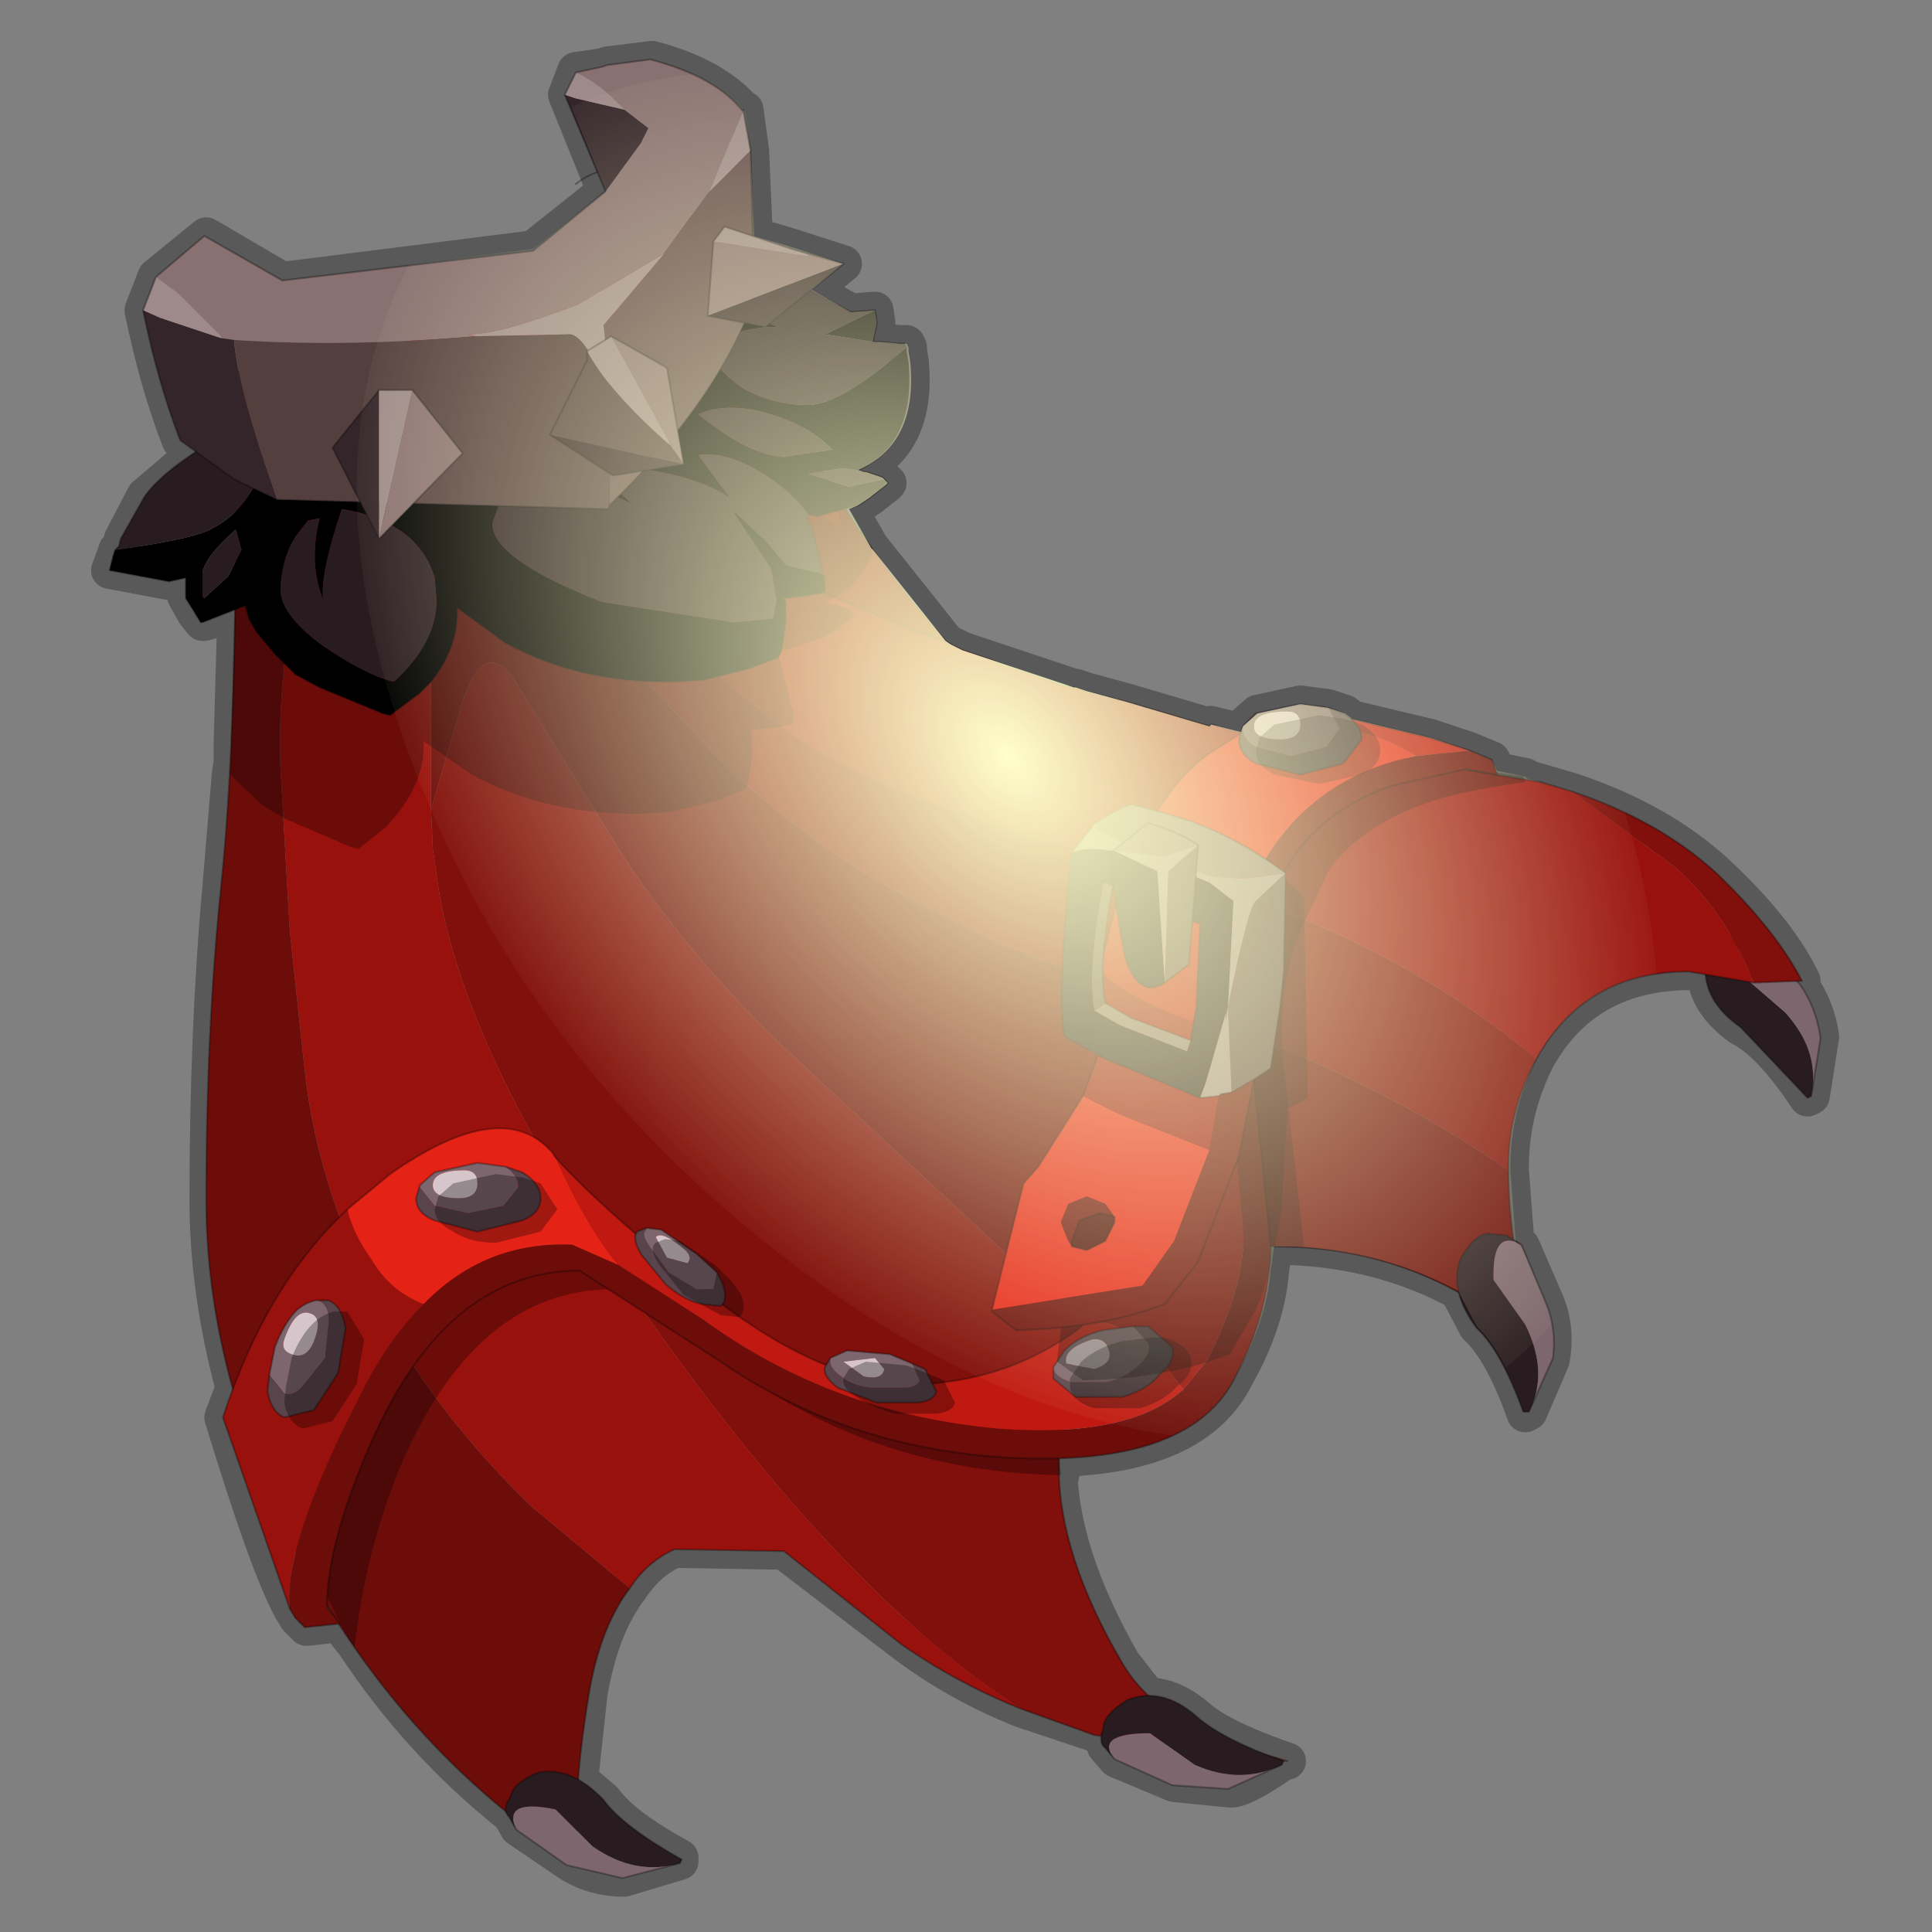 <?xml version="1.0" encoding="UTF-8" standalone="no"?>
<svg xmlns:xlink="http://www.w3.org/1999/xlink" height="520.0px" width="520.0px" xmlns="http://www.w3.org/2000/svg">
  <rect width="100%" height="100%" fill="#808080" stroke="none"/>
  <g transform="matrix(10.0, 0.0, 0.0, 10.0, 0.0, 0.0)">
    <use height="52.0" transform="matrix(1.0, 0.0, 0.0, 1.0, 0.0, 0.0)" width="52.0" xlink:href="#sprite0"/>
  </g>
  <defs>
    <g id="sprite0" transform="matrix(1.0, 0.0, 0.0, 1.0, 0.0, 0.0)">
      <use height="52.0" transform="matrix(1.0, 0.0, 0.0, 1.0, 0.0, 0.0)" width="52.0" xlink:href="#sprite1"/>
      <use height="49.95" transform="matrix(1.0, 0.0, 0.0, 1.0, 2.45, 1.1)" width="47.05" xlink:href="#shape1"/>
      <clipPath id="clipPath0" transform="matrix(1.0, 0.0, 0.0, 1.0, 0.0, 0.0)">
        <use height="48.95" transform="matrix(1.0, 0.0, 0.0, 1.0, 2.95, 1.6)" width="46.05" xlink:href="#shape2"/>
      </clipPath>
      <g clip-path="url(#clipPath0)">
        <use height="37.7" transform="matrix(0.856, 0.005, 0.355, 0.979, 4.3, 1.8)" width="37.7" xlink:href="#sprite2"/>
      </g>
    </g>
    <g id="sprite1" transform="matrix(1.0, 0.0, 0.0, 1.0, 0.0, 0.0)">
      <use height="52.0" transform="matrix(1.0, 0.0, 0.0, 1.0, 0.0, 0.0)" width="52.0" xlink:href="#shape0"/>
    </g>
    <g id="shape0" transform="matrix(1.0, 0.0, 0.0, 1.0, 0.0, 0.0)">
      <path d="M52.0 0.0 L52.0 52.0 0.0 52.0 0.0 0.0 52.0 0.0" fill="#ffba2e" fill-opacity="0.0" fill-rule="evenodd" stroke="none"/>
    </g>
    <g id="shape1" transform="matrix(1.0, 0.0, 0.0, 1.0, -2.45, -1.1)">
      <path d="M40.3 20.75 L41.05 20.9 41.1 20.95 41.45 21.05 42.3 21.3 Q44.7 22.1 46.25 23.55 47.85 25.05 48.5 26.4 L48.25 26.2 48.45 26.5 Q48.9 27.15 49.0 27.9 L48.75 29.5 48.65 29.55 Q47.65 28.05 46.85 27.65 45.95 27.0 45.9 26.2 L45.5 26.15 Q42.65 26.15 41.35 28.5 40.65 29.9 40.65 31.4 L40.65 31.5 40.8 33.45 40.95 33.55 41.6 35.05 Q41.9 35.75 41.75 36.6 L41.15 38.0 41.05 38.05 Q40.45 36.35 39.75 35.7 L39.25 34.75 Q37.2 33.65 34.75 33.55 L34.3 33.55 34.2 34.15 Q34.1 35.55 33.25 37.05 32.2 39.15 28.5 39.25 L28.55 39.7 28.5 39.7 Q28.6 41.95 30.2 44.75 L30.9 45.65 Q31.55 45.65 32.2 46.2 32.8 46.75 34.5 47.35 L34.65 47.4 34.5 47.4 34.5 47.45 Q33.4 48.2 33.1 48.15 L31.6 48.0 30.05 47.35 29.75 47.0 29.65 46.7 29.45 46.65 27.5 46.0 Q25.75 45.3 24.3 44.2 L21.1 41.75 18.15 41.7 Q17.45 42.0 16.95 42.75 16.15 43.8 15.85 45.6 L15.6 47.9 16.25 48.45 Q16.75 49.15 18.3 50.0 L18.3 50.1 16.8 50.55 Q16.0 50.55 15.35 50.15 L13.95 49.2 13.75 48.85 Q11.3 46.9 9.55 44.25 L9.35 44.0 9.15 43.7 8.25 43.8 8.0 43.55 7.85 43.3 Q7.2 42.1 6.0 38.15 L6.3 37.35 Q5.6 34.75 5.6 32.3 5.6 27.7 5.95 23.85 L6.2 20.85 6.25 20.5 6.25 20.35 6.25 20.0 6.35 16.5 5.5 16.75 5.45 16.75 5.25 16.5 5.0 16.05 5.0 15.55 4.55 15.65 2.95 15.35 3.1 14.95 3.15 14.8 3.25 14.7 3.3 14.5 3.9 13.35 5.25 12.2 4.85 11.85 Q4.25 10.3 3.85 8.35 L4.2 7.45 5.55 6.35 7.6 7.55 14.35 6.7 16.3 5.15 15.25 2.55 15.5 1.9 16.2 1.8 16.35 1.75 17.55 1.6 Q19.25 2.05 20.05 3.0 L20.05 2.95 20.2 4.05 20.3 6.35 21.3 6.65 22.7 7.1 21.85 7.8 22.9 8.4 23.55 8.35 23.6 8.7 23.5 9.15 23.5 9.2 23.7 9.2 24.2 9.25 24.4 9.25 24.45 9.35 24.45 9.45 24.5 9.75 Q24.7 11.95 23.1 12.65 L23.25 12.7 23.3 12.7 23.75 12.85 23.9 13.0 23.85 13.05 23.4 13.4 23.1 13.6 22.85 13.7 23.45 14.75 23.5 14.8 25.45 17.25 25.6 17.35 25.8 17.45 25.9 17.5 26.35 17.65 28.6 18.4 28.9 18.5 28.95 18.5 29.25 18.6 30.35 18.9 32.55 19.55 32.6 19.5 33.4 19.7 33.45 19.55 33.85 19.2 35.0 18.95 35.75 19.05 36.2 19.2 36.4 19.35 38.5 19.85 39.55 20.2 40.15 20.45 40.3 20.75 M8.8 43.25 L9.15 43.7 8.8 43.15 8.8 43.25" fill="none" stroke="#000000" stroke-linecap="round" stroke-linejoin="round" stroke-opacity="0.302" stroke-width="1.0"/>
      <path d="M47.35 25.25 Q46.5 24.95 46.95 26.3 L48.05 27.25 Q49.0 28.3 48.75 29.5 L48.65 29.55 46.85 27.65 Q45.85 26.95 45.9 26.0 46.1 25.3 46.45 25.2 L47.0 25.1 47.35 25.25" fill="#291c21" fill-rule="evenodd" stroke="none"/>
      <path d="M47.35 25.25 L48.45 26.5 Q48.9 27.15 49.0 27.95 L48.75 29.5 Q49.0 28.3 48.05 27.25 L46.95 26.3 Q46.5 24.95 47.35 25.25" fill="#7d666e" fill-rule="evenodd" stroke="none"/>
      <path d="M48.75 29.5 L49.0 27.95 Q48.9 27.15 48.45 26.5 L47.35 25.25 M48.75 29.5 L48.65 29.55 46.85 27.65 Q45.85 26.95 45.9 26.0 46.1 25.3 46.45 25.2 L47.0 25.1 47.35 25.25" fill="none" stroke="#000000" stroke-linecap="round" stroke-linejoin="round" stroke-opacity="0.302" stroke-width="0.05"/>
      <path d="M5.5 10.45 Q6.55 9.7 9.4 9.5 12.2 9.3 16.25 6.05 L17.6 4.8 18.5 5.65 Q19.85 7.35 21.1 10.4 L20.5 9.2 Q17.7 4.05 17.45 5.55 17.1 7.0 15.8 7.9 14.5 8.8 11.1 10.3 7.05 10.5 7.65 12.45 L7.75 12.8 7.3 11.75 Q6.6 10.8 5.5 10.45 M22.25 12.9 Q23.45 14.95 25.45 17.25 L25.6 17.35 25.8 17.45 24.7 17.0 24.2 16.8 23.85 16.65 22.4 16.05 Q20.7 15.2 19.2 14.15 L19.05 14.0 18.8 13.8 Q16.35 11.45 17.45 11.15 18.6 10.8 20.3 12.3 L22.4 14.05 Q22.8 14.3 22.25 12.9 M42.3 21.3 Q44.7 22.1 46.25 23.55 47.8 25.05 48.5 26.4 L47.2 26.45 Q46.45 24.55 45.1 23.35 L42.3 21.3 M41.35 28.5 Q40.6 29.9 40.6 31.4 L40.6 31.5 Q36.5 28.65 30.2 26.6 23.0 24.3 18.9 19.95 14.75 15.55 14.4 14.75 L13.4 12.9 13.15 12.65 Q13.65 12.5 15.0 13.6 L14.9 13.5 15.05 13.6 15.65 14.1 15.2 13.8 17.05 15.9 Q18.8 17.95 21.4 19.8 23.95 21.6 31.05 23.4 37.2 25.0 41.35 28.5 M29.45 35.95 L29.4 36.0 Q28.5 37.45 28.5 39.5 28.5 41.85 30.2 44.75 31.15 46.4 33.95 47.2 L34.65 47.4 29.45 46.7 27.5 46.0 Q22.75 43.0 17.4 35.4 12.55 28.55 11.8 23.9 L11.65 22.85 11.6 21.8 12.4 19.05 Q13.05 16.9 14.0 18.55 L16.65 22.85 Q18.35 25.5 20.9 28.0 L28.65 35.2 29.45 35.95 M8.0 15.45 L8.0 15.35 7.9 13.35 Q8.25 14.65 8.0 15.45 M25.45 17.25 L24.7 17.0 25.45 17.25" fill="#810f0b" fill-rule="evenodd" stroke="none"/>
      <path d="M21.1 10.4 L21.3 10.9 22.25 12.9 Q22.8 14.3 22.4 14.05 L20.3 12.3 Q18.6 10.8 17.45 11.15 16.35 11.45 18.8 13.8 L19.05 14.0 19.2 14.15 Q20.7 15.2 22.4 16.05 L23.85 16.65 24.2 16.8 24.7 17.0 25.8 17.45 25.9 17.5 26.35 17.65 28.6 18.45 28.85 18.5 28.9 18.5 29.2 18.6 30.35 18.9 32.55 19.55 32.6 19.5 33.5 19.75 33.5 19.7 33.8 19.8 36.15 20.2 37.4 20.4 39.35 20.7 41.45 21.05 42.3 21.3 45.1 23.35 Q46.45 24.55 47.2 26.45 L45.45 26.15 Q42.65 26.15 41.35 28.5 37.2 25.0 31.05 23.4 23.95 21.6 21.4 19.8 18.8 17.95 17.05 15.9 L15.2 13.8 15.65 14.1 15.05 13.6 14.9 13.5 15.0 13.6 Q13.65 12.5 13.15 12.65 L12.95 12.65 12.6 13.1 12.3 13.95 12.05 14.85 11.7 16.75 11.6 18.1 11.6 21.8 11.65 22.85 11.8 23.9 Q12.55 28.55 17.4 35.4 22.75 43.0 27.5 46.0 25.75 45.3 24.25 44.25 L21.1 41.75 18.15 41.7 Q17.4 42.05 16.95 42.75 L14.25 40.5 Q11.2 37.5 9.8 34.35 8.5 31.55 8.2 28.8 L7.8 25.05 7.55 20.7 Q7.45 18.5 8.0 15.45 8.25 14.65 7.9 13.35 L7.75 12.8 7.65 12.45 Q7.05 10.5 11.1 10.3 14.5 8.8 15.8 7.9 17.1 7.0 17.45 5.55 17.7 4.05 20.5 9.2 L21.1 10.4" fill="#99110d" fill-rule="evenodd" stroke="none"/>
      <path d="M16.95 42.75 Q16.15 43.8 15.85 45.6 15.35 48.65 15.6 50.2 10.7 47.05 7.9 41.6 5.55 36.85 5.55 32.3 5.55 27.75 5.95 23.85 6.35 20.05 6.35 13.4 L6.15 12.6 4.75 11.3 Q5.0 10.8 5.5 10.45 6.6 10.8 7.3 11.75 L7.75 12.8 7.9 13.35 8.0 15.35 8.0 15.45 Q7.45 18.5 7.55 20.7 L7.8 25.05 8.2 28.8 Q8.5 31.55 9.8 34.35 11.2 37.5 14.25 40.5 L16.95 42.75 M40.6 31.5 Q40.6 32.8 40.9 34.4 41.15 35.7 41.5 36.4 40.3 35.35 39.55 34.95 37.2 33.55 34.35 33.55 30.95 33.55 29.45 35.95 L28.65 35.2 20.9 28.0 Q18.35 25.5 16.65 22.85 L14.0 18.55 Q13.05 16.9 12.4 19.05 L11.6 21.8 11.6 18.1 11.7 16.75 12.05 14.85 12.3 13.95 12.6 13.1 12.95 12.65 13.15 12.65 13.4 12.9 14.4 14.75 Q14.75 15.55 18.9 19.95 23.0 24.3 30.2 26.6 36.5 28.65 40.6 31.5" fill="#6d0d0a" fill-rule="evenodd" stroke="none"/>
      <path d="M16.95 42.75 Q16.15 43.8 15.85 45.6 15.35 48.65 15.6 50.2 10.7 47.05 7.9 41.6 5.55 36.85 5.55 32.3 5.55 27.75 5.95 23.85 6.35 20.05 6.35 13.4 L6.15 12.6 4.75 11.3 Q5.0 10.8 5.5 10.45 6.55 9.7 9.4 9.5 12.2 9.3 16.25 6.05 L17.6 4.8 18.5 5.65 Q19.85 7.35 21.1 10.4 L21.3 10.9 22.25 12.9 Q23.45 14.95 25.45 17.25 L25.6 17.35 25.8 17.45 25.9 17.5 26.35 17.65 28.6 18.45 28.85 18.5 28.9 18.5 29.2 18.6 30.35 18.9 32.55 19.55 32.6 19.5 33.5 19.75 33.5 19.7 33.8 19.8 36.15 20.2 37.4 20.4 39.35 20.7 41.45 21.05 42.3 21.3 Q44.7 22.1 46.25 23.55 47.8 25.05 48.5 26.4 L47.2 26.45 45.45 26.15 Q42.65 26.15 41.35 28.5 40.6 29.9 40.6 31.4 L40.6 31.5 Q40.6 32.8 40.9 34.4 41.15 35.7 41.5 36.4 40.3 35.35 39.55 34.95 37.2 33.55 34.35 33.55 30.95 33.55 29.45 35.95 L29.4 36.0 Q28.5 37.45 28.5 39.5 28.5 41.85 30.2 44.75 31.15 46.4 33.95 47.2 L34.65 47.4 29.45 46.7 27.5 46.0 Q25.75 45.3 24.25 44.25 L21.1 41.75 18.15 41.7 Q17.4 42.05 16.95 42.75 M15.5 4.95 Q15.95 4.6 16.45 4.55 M18.8 13.8 L19.05 14.0 19.2 14.15 Q20.7 15.2 22.4 16.05 L23.85 16.65 24.2 16.8 24.7 17.0 25.45 17.25" fill="none" stroke="#000000" stroke-linecap="round" stroke-linejoin="round" stroke-opacity="0.302" stroke-width="0.05"/>
      <path d="M6.6 14.9 L9.3 14.75 22.1 12.55 23.5 14.8 Q23.15 15.85 22.2 16.2 L22.35 16.25 22.4 16.25 22.85 16.4 23.0 16.55 22.95 16.6 22.5 16.95 22.2 17.15 21.15 17.5 20.85 17.45 20.9 17.6 21.0 17.8 21.15 18.4 21.3 19.0 21.35 19.15 21.35 19.5 20.7 19.6 20.2 19.65 20.25 19.8 20.25 20.2 20.25 20.25 20.25 20.35 20.15 21.0 20.1 21.15 20.05 21.25 19.3 21.55 18.05 21.85 17.3 21.9 Q14.7 21.95 12.7 20.85 L11.4 19.95 Q11.45 20.95 10.7 21.9 L10.4 22.25 9.65 22.85 9.45 22.8 7.7 22.05 7.1 21.7 6.5 21.15 6.2 20.85 6.35 15.0 6.6 14.9" fill="#000000" fill-opacity="0.302" fill-rule="evenodd" stroke="none"/>
      <path d="M7.5 11.35 L7.65 11.3 17.85 8.0 19.25 7.5 19.45 7.5 19.8 7.5 19.75 7.7 Q19.75 8.2 20.6 8.65 L20.95 8.8 20.7 8.8 Q19.85 8.85 19.0 9.3 19.25 9.95 20.0 10.45 20.8 10.9 21.75 10.9 22.4 10.9 23.6 10.0 L24.4 9.35 24.4 9.45 24.45 9.75 Q24.65 11.95 23.1 12.65 L23.05 12.65 22.7 12.6 21.75 12.75 22.85 13.1 23.8 12.9 23.3 12.7 23.75 12.85 23.8 12.9 23.9 13.0 23.85 13.05 23.4 13.4 23.1 13.6 22.0 13.9 21.75 13.85 Q21.3 13.2 20.45 12.7 19.55 12.15 18.8 12.25 L19.65 13.4 Q18.45 12.6 15.85 12.5 L17.0 13.55 Q15.3 12.8 14.05 12.7 L13.9 12.85 Q13.55 13.15 13.25 14.1 13.25 15.05 16.2 16.2 L19.75 16.75 20.8 16.65 20.9 16.15 20.75 15.3 19.75 13.8 19.8 13.8 20.65 14.6 21.15 15.2 21.3 15.25 22.15 15.45 22.2 15.6 22.2 15.95 21.6 16.05 21.1 16.1 21.15 16.2 21.15 16.6 21.15 16.65 21.15 16.75 21.05 17.45 21.0 17.6 20.95 17.7 20.15 18.0 18.95 18.3 18.2 18.35 Q15.6 18.4 13.6 17.3 L12.3 16.35 Q12.35 17.4 11.6 18.35 L11.3 18.65 10.5 19.25 10.3 19.2 8.6 18.5 7.95 18.15 7.4 17.6 6.9 17.0 6.7 16.65 6.65 16.45 6.6 16.3 5.45 16.75 5.4 16.75 5.25 16.5 5.0 16.1 5.0 15.55 4.55 15.65 2.95 15.35 3.05 14.95 3.1 14.8 Q5.3 14.5 5.75 14.2 6.95 13.6 7.5 11.35 M23.55 8.35 L23.6 8.7 23.5 9.15 23.5 9.2 22.2 9.0 23.55 8.35 M5.5 16.1 L6.15 15.5 6.5 14.8 6.35 14.25 Q5.55 14.95 5.45 15.4 L5.45 16.05 5.5 16.1 M8.6 13.95 L8.35 14.0 8.35 14.05 8.35 14.0 8.3 14.0 7.95 14.45 Q7.6 15.0 7.55 15.8 7.5 16.5 8.65 17.35 9.8 18.15 10.6 18.35 11.75 17.3 11.75 16.15 L11.7 15.55 Q11.25 14.05 9.2 13.7 8.6 15.5 8.7 16.15 8.3 15.15 8.6 13.95 M21.1 12.3 L22.4 12.1 Q21.75 11.45 20.75 11.15 19.6 10.8 18.8 11.15 20.15 12.25 21.1 12.3" fill="#000000" fill-rule="evenodd" stroke="none"/>
      <path d="M3.1 14.8 L3.2 14.7 3.25 14.5 3.9 13.35 Q4.45 12.6 5.95 11.75 L7.5 11.35 Q6.95 13.6 5.75 14.2 5.3 14.5 3.1 14.8 M19.8 7.5 L20.2 7.5 20.5 7.5 21.7 7.75 22.9 8.4 23.55 8.35 22.2 9.0 23.5 9.2 23.7 9.2 24.15 9.25 24.35 9.25 24.4 9.35 23.6 10.0 Q22.4 10.9 21.75 10.9 20.8 10.9 20.0 10.45 19.25 9.95 19.0 9.3 19.85 8.85 20.7 8.8 L20.95 8.8 20.6 8.65 Q19.75 8.2 19.75 7.7 L19.8 7.5 M23.05 12.65 L23.25 12.7 23.3 12.7 23.8 12.9 22.85 13.1 21.75 12.75 22.7 12.6 23.05 12.65 M21.75 13.85 L21.75 14.0 21.85 14.2 22.0 14.8 22.15 15.45 21.3 15.25 21.15 15.2 20.65 14.6 19.8 13.8 19.75 13.8 20.75 15.3 20.9 16.15 20.8 16.65 19.75 16.75 16.2 16.2 Q13.25 15.05 13.25 14.1 13.55 13.15 13.9 12.85 L14.05 12.7 Q15.3 12.8 17.0 13.55 L15.85 12.5 Q18.45 12.6 19.65 13.4 L18.8 12.25 Q19.55 12.15 20.45 12.7 21.3 13.2 21.75 13.85 M8.6 13.95 Q8.3 15.15 8.7 16.15 8.6 15.5 9.2 13.7 11.25 14.05 11.7 15.55 L11.75 16.15 Q11.75 17.3 10.6 18.35 9.8 18.15 8.65 17.35 7.5 16.5 7.55 15.8 7.6 15.0 7.95 14.45 L8.3 14.0 8.35 14.0 8.35 14.05 8.35 14.0 8.6 13.95 M5.5 16.1 L5.45 16.05 5.45 15.4 Q5.55 14.95 6.35 14.25 L6.5 14.8 6.15 15.5 5.5 16.1 M21.1 12.3 Q20.15 12.25 18.8 11.15 19.6 10.8 20.75 11.15 21.75 11.45 22.4 12.1 L21.1 12.3" fill="#291c21" fill-rule="evenodd" stroke="none"/>
      <path d="M3.1 14.8 L3.2 14.7 3.25 14.5 3.9 13.35 Q4.45 12.6 5.95 11.75 L7.5 11.35 7.65 11.3 17.85 8.0 19.25 7.5 19.15 7.45 19.25 7.45 19.25 7.5 19.45 7.5 19.8 7.5 20.2 7.5 20.5 7.5 21.7 7.75 22.9 8.4 23.55 8.35 23.6 8.7 23.5 9.15 23.5 9.2 23.7 9.2 24.15 9.25 24.35 9.25 24.4 9.35 24.4 9.45 24.45 9.75 Q24.65 11.95 23.1 12.65 L23.05 12.65 23.25 12.7 23.3 12.7 23.75 12.85 23.8 12.9 23.9 13.0 23.85 13.05 23.4 13.4 23.1 13.6 22.0 13.9 21.75 13.85 21.75 14.0 21.85 14.2 22.0 14.8 22.15 15.45 22.2 15.6 22.2 15.95 21.6 16.05 21.1 16.1 21.15 16.2 21.15 16.6 21.15 16.65 21.15 16.75 21.05 17.45 21.0 17.6 20.95 17.7 20.15 18.0 18.95 18.3 18.2 18.35 Q15.6 18.4 13.6 17.3 L12.3 16.35 Q12.35 17.4 11.6 18.35 L11.3 18.65 10.5 19.25 10.3 19.2 8.6 18.5 7.95 18.15 7.4 17.6 6.9 17.0 6.7 16.65 6.65 16.45 6.6 16.3 5.45 16.75 5.4 16.75 5.25 16.5 5.0 16.1 5.0 15.55 4.55 15.65 2.95 15.35 3.05 14.95 3.1 14.8 Z" fill="none" stroke="#000000" stroke-linecap="round" stroke-linejoin="round" stroke-opacity="0.302" stroke-width="0.05"/>
      <path d="M4.2 7.45 L5.5 6.35 7.6 7.55 14.35 6.75 16.3 5.15 17.25 3.85 17.45 3.45 16.8 2.95 Q16.1 2.2 15.5 1.95 L16.2 1.8 16.35 1.75 17.5 1.6 Q19.25 2.05 20.0 3.0 L19.7 3.7 19.1 5.15 19.05 5.2 17.85 6.85 17.75 6.9 15.55 8.2 Q13.45 9.0 12.6 9.0 L12.8 9.05 Q9.35 9.35 6.3 9.15 L5.95 9.1 5.95 9.05 4.8 7.9 4.2 7.45" fill="#8a7171" fill-rule="evenodd" stroke="none"/>
      <path d="M16.3 5.15 L15.2 2.55 15.5 2.65 16.8 2.95 17.45 3.45 17.25 3.85 16.3 5.15 M7.45 13.45 L7.35 13.4 6.3 12.9 4.85 11.85 Q4.25 10.3 3.85 8.35 L4.3 8.55 5.95 9.1 6.3 9.15 Q6.4 10.45 7.45 13.45 L7.35 13.4 7.45 13.45" fill="#34252a" fill-rule="evenodd" stroke="none"/>
      <path d="M20.2 4.05 L20.3 7.6 20.25 8.05 20.2 8.3 Q19.15 10.95 16.4 13.6 L16.45 10.75 16.25 8.75 17.9 6.8 17.85 6.85 19.05 5.2 19.1 5.15 20.0 4.25 20.2 4.05" fill="#654d4d" fill-rule="evenodd" stroke="none"/>
      <path d="M16.4 13.6 L16.35 13.7 7.45 13.45 Q6.4 10.45 6.3 9.15 9.35 9.35 12.8 9.05 L15.3 9.0 Q15.75 8.95 16.45 10.75 L16.4 13.6" fill="#543f3f" fill-rule="evenodd" stroke="none"/>
      <path d="M3.85 8.35 L4.2 7.45 4.8 7.9 5.95 9.05 5.95 9.1 4.3 8.55 3.85 8.35 M15.2 2.55 L15.5 1.95 Q16.1 2.2 16.8 2.95 L15.5 2.65 15.2 2.55 M20.0 3.0 L20.0 2.95 20.2 4.05 20.0 4.25 19.1 5.15 19.7 3.7 20.0 3.0 M17.85 6.85 L17.9 6.8 16.25 8.75 16.45 10.75 Q15.75 8.95 15.3 9.0 L12.8 9.05 12.6 9.0 Q13.45 9.0 15.55 8.2 L17.75 6.9 17.85 6.85" fill="#9e8a8a" fill-rule="evenodd" stroke="none"/>
      <path d="M3.85 8.35 L4.2 7.45 5.5 6.35 7.6 7.55 14.35 6.75 16.3 5.15 15.2 2.55 15.5 1.95 16.2 1.8 16.35 1.75 17.5 1.6 Q19.25 2.05 20.0 3.0 L20.0 2.95 20.2 4.05 20.3 7.6 20.25 8.05 20.2 8.3 Q19.15 10.95 16.4 13.6 M16.35 13.7 L7.45 13.45 7.35 13.4 6.3 12.9 4.85 11.85 Q4.25 10.3 3.85 8.35 M7.45 13.45 L7.35 13.4" fill="none" stroke="#000000" stroke-linecap="round" stroke-linejoin="round" stroke-opacity="0.302" stroke-width="0.05"/>
      <path d="M11.1 10.5 L12.45 12.2 10.2 14.5 11.1 10.5 M19.05 8.5 L19.2 6.5 21.75 6.9 21.75 6.85 21.3 6.7 22.7 7.1 19.05 8.5 M18.4 12.5 L18.05 12.0 18.15 12.15 16.45 9.05 17.95 9.9 18.4 12.5" fill="#8a7171" fill-rule="evenodd" stroke="none"/>
      <path d="M10.2 14.5 L8.95 12.05 10.2 10.5 10.2 10.9 10.2 14.5 M22.7 7.1 L20.6 8.8 19.05 8.5 22.7 7.1 M14.8 11.7 L18.4 12.5 16.5 12.8 14.8 11.7" fill="#34252a" fill-rule="evenodd" stroke="none"/>
      <path d="M15.8 9.45 Q16.4 10.55 18.05 12.0 L18.4 12.5 14.8 11.7 15.8 9.7 15.8 9.45" fill="#543f3f" fill-rule="evenodd" stroke="none"/>
      <path d="M10.2 10.5 L11.1 10.5 10.2 14.5 10.2 10.9 10.2 10.5 M19.2 6.5 L19.5 6.1 21.3 6.7 21.75 6.85 21.75 6.9 19.2 6.5 M18.05 12.0 Q16.4 10.55 15.8 9.45 L16.45 9.05 18.15 12.15 18.05 12.0" fill="#9e8a8a" fill-rule="evenodd" stroke="none"/>
      <path d="M10.2 10.5 L11.1 10.5 12.45 12.2 10.2 14.5 8.95 12.05 10.2 10.5 M22.7 7.1 L20.6 8.8 19.05 8.5 19.2 6.5 19.5 6.1 21.3 6.7 22.7 7.1 M15.8 9.45 L15.8 9.7 14.8 11.7 M16.45 9.05 L15.8 9.45 M16.45 9.05 L17.95 9.9 18.4 12.5 16.5 12.8 14.8 11.7" fill="none" stroke="#000000" stroke-linecap="round" stroke-linejoin="round" stroke-opacity="0.302" stroke-width="0.05"/>
      <path d="M28.4 38.15 L28.55 39.7 28.45 39.7 Q23.85 39.6 20.25 37.15 L16.5 34.7 Q12.75 34.7 10.7 39.65 9.8 41.95 9.55 44.3 9.35 44.3 7.75 40.6 L10.45 35.0 14.95 32.7 22.95 37.7 26.95 38.5 28.4 38.15 M41.0 20.9 L41.05 21.05 Q39.2 21.3 38.3 21.65 36.6 22.25 35.75 23.45 L34.95 25.15 Q34.3 26.9 34.6 29.1 L35.1 33.55 32.55 33.55 33.1 31.3 33.1 22.55 Q37.8 20.15 37.85 20.4 L41.0 20.9" fill="#000000" fill-opacity="0.302" fill-rule="evenodd" stroke="none"/>
      <path d="M38.1 20.35 L39.55 20.2 40.15 20.45 40.3 20.85 39.45 20.7 37.45 21.15 Q35.75 21.75 34.85 23.0 34.35 23.75 34.05 24.65 33.45 26.4 33.7 28.6 L34.2 33.55 Q34.2 35.25 33.25 37.05 32.1 39.4 27.55 39.25 22.95 39.1 19.4 36.65 L15.6 34.2 Q11.9 34.2 9.85 39.15 8.8 41.65 8.8 43.25 L9.15 43.7 8.2 43.8 7.95 43.55 7.8 43.3 Q7.6 41.6 9.75 37.45 10.45 36.05 11.4 35.1 13.05 33.4 15.4 33.5 L16.65 34.05 17.35 34.5 18.9 35.5 Q22.4 38.05 26.85 38.45 30.1 38.7 31.6 37.6 L31.85 37.4 32.5 36.6 Q33.6 34.4 33.45 32.95 L33.0 28.15 33.0 27.65 Q32.95 25.95 33.45 24.6 33.75 23.45 34.45 22.55 35.8 20.8 38.1 20.35" fill="#6d0d0a" fill-rule="evenodd" stroke="none"/>
      <path d="M33.0 27.65 L33.0 28.15 33.45 32.95 Q33.6 34.4 32.5 36.6 L31.85 37.4 31.05 36.35 Q30.1 35.55 29.35 35.55 L29.25 35.6 Q30.95 33.75 30.0 30.35 29.4 28.1 29.65 26.15 30.0 26.55 30.9 27.0 32.1 27.6 33.0 27.65 M11.4 35.1 Q10.45 36.05 9.75 37.45 7.6 41.6 7.8 43.3 L6.0 38.15 Q7.15 34.6 9.35 32.55 9.5 33.2 10.0 33.9 10.5 34.75 11.4 35.1" fill="#99110d" fill-rule="evenodd" stroke="none"/>
      <path d="M38.1 20.35 Q35.8 20.8 34.45 22.55 33.75 23.45 33.45 24.6 L31.95 24.2 30.85 23.75 30.35 23.45 30.45 23.25 Q31.35 21.0 32.75 20.15 L33.55 19.65 34.1 19.4 34.75 19.4 Q37.05 19.6 38.1 20.35 M16.65 34.05 L15.4 33.5 Q13.05 33.4 11.4 35.1 10.5 34.75 10.0 33.9 9.5 33.2 9.35 32.55 L10.5 31.6 Q13.35 29.6 14.7 30.85 L14.85 31.0 14.95 31.15 Q15.8 33.05 16.65 34.05" fill="#e52216" fill-rule="evenodd" stroke="none"/>
      <path d="M39.55 20.2 L38.1 20.35 Q37.05 19.6 34.75 19.4 L34.1 19.4 35.7 19.2 38.45 19.85 39.55 20.2 M33.45 24.6 Q32.95 25.95 33.0 27.65 32.1 27.6 30.9 27.0 30.0 26.55 29.65 26.15 L29.65 25.85 30.1 24.1 30.35 23.45 30.85 23.75 31.95 24.2 33.45 24.6 M31.85 37.4 L31.6 37.6 Q30.1 38.7 26.85 38.45 22.4 38.05 18.9 35.5 L17.35 34.5 16.65 34.05 Q15.8 33.05 14.95 31.15 16.3 32.65 19.3 35.0 22.35 37.35 24.9 37.25 27.25 37.1 29.05 35.75 L29.2 35.6 29.25 35.6 29.35 35.55 Q30.1 35.55 31.05 36.35 L31.85 37.4" fill="#c01911" fill-rule="evenodd" stroke="none"/>
      <path d="M7.8 43.3 L7.95 43.55 8.2 43.8 9.15 43.7 8.8 43.25 Q8.8 41.65 9.85 39.15 11.9 34.2 15.6 34.2 L19.4 36.65 Q22.95 39.1 27.55 39.25 32.1 39.4 33.25 37.05 34.2 35.25 34.2 33.55 L33.7 28.6 Q33.45 26.4 34.05 24.65 34.35 23.75 34.85 23.0 35.75 21.75 37.45 21.15 L39.45 20.7 40.3 20.85 40.15 20.45 39.55 20.2 38.45 19.85 35.7 19.2 34.1 19.4 M30.35 23.45 L30.45 23.25 Q31.35 21.0 32.75 20.15 L33.55 19.65 34.1 19.4 M29.65 26.15 L29.65 25.85 30.1 24.1 30.35 23.45 M29.25 35.6 Q30.95 33.75 30.0 30.35 29.4 28.1 29.65 26.15 M14.95 31.15 Q16.3 32.65 19.3 35.0 22.35 37.35 24.9 37.25 27.25 37.1 29.05 35.75 L29.2 35.6 29.25 35.6 M7.8 43.3 L6.0 38.15 Q7.15 34.6 9.35 32.55 L10.5 31.6 Q13.35 29.6 14.7 30.85 L14.85 31.0 14.95 31.15" fill="none" stroke="#000000" stroke-linecap="round" stroke-linejoin="round" stroke-opacity="0.302" stroke-width="0.05"/>
      <path d="M40.95 33.5 Q40.15 33.05 40.2 34.45 L41.05 35.65 Q41.7 36.95 41.15 38.0 L41.0 38.0 Q40.4 36.35 39.75 35.75 39.0 34.75 39.3 33.9 39.65 33.25 40.05 33.2 L40.55 33.25 40.95 33.5" fill="#291c21" fill-rule="evenodd" stroke="none"/>
      <path d="M40.95 33.5 L41.6 35.05 Q41.9 35.75 41.8 36.55 L41.15 38.0 Q41.7 36.95 41.05 35.65 L40.2 34.45 Q40.15 33.05 40.95 33.5" fill="#7d666e" fill-rule="evenodd" stroke="none"/>
      <path d="M41.15 38.0 L41.8 36.55 Q41.9 35.75 41.6 35.05 L40.95 33.5 M41.15 38.0 L41.0 38.0 Q40.4 36.35 39.75 35.75 39.0 34.75 39.3 33.9 39.65 33.25 40.05 33.2 L40.55 33.25 40.95 33.5" fill="none" stroke="#000000" stroke-linecap="round" stroke-linejoin="round" stroke-opacity="0.302" stroke-width="0.05"/>
      <path d="M13.9 49.25 Q13.5 48.4 14.95 48.7 L15.95 49.7 Q17.1 50.5 18.3 50.15 L18.35 50.05 Q16.75 49.15 16.25 48.45 15.4 47.55 14.5 47.7 13.8 48.0 13.75 48.35 13.5 48.7 13.7 48.9 L13.9 49.25" fill="#291c21" fill-rule="evenodd" stroke="none"/>
      <path d="M13.9 49.25 L15.25 50.2 16.75 50.55 18.3 50.15 Q17.1 50.5 15.95 49.7 L14.95 48.7 Q13.5 48.4 13.9 49.25" fill="#7d666e" fill-rule="evenodd" stroke="none"/>
      <path d="M18.3 50.15 L16.75 50.55 15.25 50.2 13.9 49.25 M18.3 50.15 L18.35 50.05 Q16.75 49.15 16.25 48.45 15.4 47.55 14.5 47.7 13.8 48.0 13.75 48.35 13.5 48.7 13.7 48.9 L13.9 49.25" fill="none" stroke="#000000" stroke-linecap="round" stroke-linejoin="round" stroke-opacity="0.302" stroke-width="0.05"/>
      <path d="M30.0 47.35 Q29.45 46.65 30.95 46.65 L32.15 47.5 Q33.4 48.05 34.5 47.5 L34.55 47.4 Q32.85 46.8 32.15 46.15 31.25 45.4 30.35 45.75 29.7 46.15 29.7 46.5 29.55 46.9 29.75 47.05 L30.0 47.35" fill="#291c21" fill-rule="evenodd" stroke="none"/>
      <path d="M30.0 47.35 L31.55 48.05 33.05 48.15 34.5 47.5 Q33.4 48.05 32.15 47.5 L30.95 46.65 Q29.45 46.65 30.0 47.35" fill="#7d666e" fill-rule="evenodd" stroke="none"/>
      <path d="M34.5 47.5 L33.05 48.15 31.55 48.05 30.0 47.35 M34.5 47.5 L34.55 47.4 Q32.85 46.8 32.15 46.15 31.25 45.4 30.35 45.75 29.7 46.15 29.7 46.5 29.55 46.9 29.75 47.05 L30.0 47.35" fill="none" stroke="#000000" stroke-linecap="round" stroke-linejoin="round" stroke-opacity="0.302" stroke-width="0.05"/>
      <path d="M33.45 19.55 L33.45 19.6 Q33.45 19.9 33.8 20.1 L34.75 20.35 35.7 20.1 36.05 19.6 35.75 19.05 36.15 19.2 Q36.65 19.5 36.65 19.9 L36.15 20.55 35.0 20.85 33.8 20.55 Q33.35 20.3 33.35 19.9 L33.45 19.55 M30.5 35.7 L30.9 35.7 31.55 36.25 Q31.65 36.65 31.2 37.0 30.9 37.4 30.2 37.6 L28.95 37.6 28.35 37.1 28.35 36.8 28.35 36.85 Q28.45 37.1 28.85 37.2 L29.8 37.2 Q30.35 37.05 30.7 36.7 31.0 36.4 30.9 36.15 L30.5 35.7 M13.6 31.4 L14.05 31.55 Q14.55 31.85 14.55 32.25 14.55 32.65 14.05 32.85 L12.85 33.15 11.7 32.85 Q11.2 32.65 11.2 32.25 L11.3 31.9 11.3 31.95 11.7 32.45 12.6 32.65 13.55 32.45 13.95 31.95 Q13.95 31.65 13.6 31.4 M7.25 37.0 L7.65 37.5 Q7.9 37.6 8.15 37.3 L8.75 36.55 8.85 35.55 Q8.85 35.1 8.55 35.0 L8.5 35.0 8.85 35.0 Q9.2 35.15 9.3 35.75 L9.1 36.95 8.45 37.95 7.65 38.15 Q7.3 38.0 7.2 37.45 L7.25 37.0 M24.55 36.7 L24.9 36.85 25.2 37.45 Q25.15 37.7 24.7 37.75 L23.6 37.75 22.55 37.35 Q22.15 37.05 22.2 36.8 L22.35 36.55 22.35 36.6 Q22.3 36.8 22.65 37.05 22.95 37.3 23.45 37.35 L24.3 37.35 Q24.7 37.35 24.75 37.15 L24.55 36.7 M17.4 33.05 L17.4 33.1 Q17.25 33.2 17.45 33.5 L18.0 34.25 18.75 34.7 19.2 34.7 19.3 34.25 19.45 34.55 Q19.6 35.0 19.4 35.15 L18.9 35.1 Q18.4 35.0 17.9 34.55 L17.25 33.75 Q17.0 33.3 17.15 33.15 L17.4 33.05" fill="#59444c" fill-rule="evenodd" stroke="none"/>
      <path d="M35.75 19.05 L36.05 19.6 35.7 20.1 34.75 20.35 33.8 20.1 Q33.45 19.9 33.45 19.6 L33.45 19.55 33.8 19.2 35.0 18.95 35.75 19.05 M35.0 19.5 Q35.0 19.15 34.65 19.15 33.75 19.15 33.75 19.55 33.75 19.9 34.45 19.9 35.0 19.9 35.0 19.5 M30.5 35.7 L30.9 36.15 Q31.0 36.4 30.7 36.7 30.35 37.05 29.8 37.2 L28.85 37.2 Q28.45 37.1 28.35 36.85 L28.35 36.8 28.65 36.35 Q29.05 35.95 29.7 35.8 L30.5 35.7 M29.85 36.35 Q29.75 36.0 29.4 36.05 28.6 36.3 28.7 36.7 L29.45 36.85 Q29.95 36.7 29.85 36.35 M13.6 31.4 Q13.95 31.65 13.95 31.95 L13.55 32.45 12.6 32.65 11.7 32.45 11.3 31.95 11.3 31.9 11.7 31.55 12.85 31.3 13.6 31.4 M12.85 31.85 Q12.85 31.5 12.5 31.5 11.65 31.5 11.65 31.9 11.65 32.25 12.35 32.25 12.85 32.25 12.85 31.85 M7.85 36.45 Q8.25 36.6 8.45 36.1 8.7 35.45 8.35 35.35 7.95 35.2 7.65 36.05 7.55 36.35 7.85 36.45 M7.25 37.0 L7.4 36.25 Q7.65 35.6 8.0 35.25 8.25 35.05 8.5 35.0 L8.55 35.0 Q8.85 35.1 8.85 35.55 L8.75 36.55 8.15 37.3 Q7.9 37.6 7.65 37.5 L7.25 37.0 M22.35 36.55 L22.8 36.35 23.95 36.45 24.55 36.7 24.75 37.15 Q24.7 37.35 24.3 37.35 L23.45 37.35 Q22.95 37.3 22.65 37.05 22.3 36.8 22.35 36.6 L22.35 36.55 M23.55 36.55 L22.7 36.65 23.25 37.05 Q23.75 37.15 23.8 36.85 L23.55 36.55 M19.3 34.25 L19.2 34.7 18.75 34.7 18.0 34.25 17.45 33.5 Q17.25 33.2 17.4 33.1 L17.4 33.05 17.8 33.1 18.75 33.75 19.3 34.25 M18.5 34.0 Q18.65 33.85 18.45 33.65 17.8 33.1 17.65 33.3 L17.95 33.85 18.5 34.0" fill="#7d666e" fill-rule="evenodd" stroke="none"/>
      <path d="M35.0 19.5 Q35.0 19.9 34.45 19.9 33.75 19.9 33.75 19.55 33.75 19.15 34.65 19.15 35.0 19.15 35.0 19.5 M29.85 36.35 Q29.95 36.7 29.45 36.85 L28.7 36.7 Q28.6 36.3 29.4 36.05 29.75 36.0 29.85 36.35 M12.85 31.85 Q12.85 32.25 12.35 32.25 11.65 32.25 11.65 31.9 11.65 31.5 12.5 31.5 12.85 31.5 12.85 31.85 M7.85 36.45 Q7.55 36.35 7.65 36.05 7.95 35.2 8.35 35.35 8.7 35.45 8.45 36.1 8.25 36.6 7.85 36.45 M23.55 36.55 L23.8 36.85 Q23.75 37.15 23.25 37.05 L22.7 36.65 23.55 36.55 M18.5 34.0 L17.95 33.85 17.65 33.3 Q17.8 33.1 18.45 33.65 18.65 33.85 18.5 34.0" fill="#d6c6cc" fill-rule="evenodd" stroke="none"/>
      <path d="M33.45 19.55 L33.35 19.9 Q33.35 20.3 33.8 20.55 L35.0 20.85 36.15 20.55 36.65 19.9 Q36.65 19.5 36.15 19.2 L35.75 19.05 35.0 18.95 33.8 19.2 33.45 19.55 M28.35 36.8 L28.35 37.1 28.95 37.6 30.2 37.6 Q30.9 37.4 31.2 37.0 31.65 36.65 31.55 36.25 L30.9 35.7 30.5 35.7 M28.35 36.8 L28.65 36.35 Q29.05 35.95 29.7 35.8 L30.5 35.7 M11.3 31.9 L11.2 32.25 Q11.2 32.65 11.7 32.85 L12.85 33.15 14.05 32.85 Q14.55 32.65 14.55 32.25 14.55 31.85 14.05 31.55 L13.6 31.4 M11.3 31.9 L11.7 31.55 12.85 31.3 13.6 31.4 M8.5 35.0 Q8.25 35.05 8.0 35.25 7.65 35.6 7.4 36.25 L7.25 37.0 M8.5 35.0 L8.85 35.0 Q9.2 35.15 9.3 35.75 L9.1 36.95 8.45 37.95 7.65 38.15 Q7.3 38.0 7.2 37.45 L7.25 37.0 M22.35 36.55 L22.8 36.35 23.95 36.45 24.55 36.7 24.9 36.85 25.2 37.45 Q25.15 37.7 24.7 37.75 L23.6 37.75 22.55 37.35 Q22.15 37.05 22.2 36.8 L22.35 36.55 M17.4 33.05 L17.15 33.15 Q17.0 33.3 17.25 33.75 L17.9 34.55 Q18.4 35.0 18.9 35.1 L19.4 35.15 Q19.6 35.0 19.45 34.55 L19.3 34.25 18.75 33.75 17.8 33.1 17.4 33.05" fill="none" stroke="#000000" stroke-linecap="round" stroke-linejoin="round" stroke-opacity="0.302" stroke-width="0.05"/>
      <path d="M35.1 24.15 L35.2 29.55 34.65 29.85 34.5 32.45 Q34.25 34.25 33.8 35.25 L33.1 36.45 Q31.45 37.1 29.15 37.15 L28.45 36.65 28.45 36.6 28.75 34.2 28.8 33.15 29.15 32.7 30.15 30.8 30.4 29.75 33.5 29.0 33.55 28.65 33.45 27.15 33.5 25.3 Q33.7 23.65 34.35 23.65 34.65 23.65 35.1 24.15 M30.8 35.0 L31.2 34.75 31.4 34.25 31.35 34.1 31.1 33.7 30.6 33.5 30.05 33.7 29.95 34.25 30.2 34.75 30.4 34.9 30.8 35.0" fill="#000000" fill-opacity="0.302" fill-rule="evenodd" stroke="none"/>
      <path d="M29.4 22.25 L29.4 22.2 Q30.1 21.75 30.45 21.65 L31.4 21.9 32.05 22.1 Q33.4 22.6 34.6 23.5 L33.45 23.65 32.65 23.6 32.05 23.4 31.15 23.15 29.4 22.25 M32.05 28.0 L31.95 28.3 30.15 27.6 29.45 27.2 29.75 27.0 30.45 27.4 32.05 28.0" fill="#8a7171" fill-rule="evenodd" stroke="none"/>
      <path d="M34.6 23.5 L34.55 26.15 34.45 27.1 34.2 28.75 33.75 29.05 33.15 29.4 33.05 27.1 Q32.95 27.8 33.0 27.25 L33.05 27.1 Q33.6 24.4 33.8 24.25 L34.6 23.5 M29.45 27.2 Q29.25 26.15 29.7 23.75 L29.95 23.85 Q29.55 26.0 29.75 27.0 L29.45 27.2 M33.15 29.4 L33.0 28.75 33.15 29.4" fill="#654d4d" fill-rule="evenodd" stroke="none"/>
      <path d="M29.55 28.4 L29.3 28.25 28.65 27.9 28.6 27.55 Q28.5 26.05 28.85 22.95 29.3 22.75 30.15 22.95 L31.15 23.2 31.3 23.2 32.05 23.55 32.55 23.75 33.2 24.25 33.05 27.1 33.0 27.25 32.45 29.15 32.3 29.55 29.75 28.5 29.55 28.4 M29.95 23.85 L29.7 23.75 Q29.25 26.15 29.45 27.2 L30.15 27.6 31.95 28.3 32.05 28.0 32.2 27.1 32.3 24.85 32.2 24.85 32.05 24.75 29.95 23.85" fill="#34252a" fill-rule="evenodd" stroke="none"/>
      <path d="M28.85 22.95 L29.4 22.25 31.15 23.15 32.05 23.4 32.65 23.6 33.45 23.65 34.6 23.5 33.8 24.25 Q33.6 24.4 33.05 27.1 L33.15 29.4 33.0 28.75 33.15 29.4 32.85 29.45 32.8 29.5 32.3 29.55 32.45 29.15 33.0 27.25 Q32.95 27.8 33.05 27.1 L33.2 24.25 32.55 23.75 32.05 23.55 31.3 23.2 31.15 23.2 30.15 22.95 Q29.3 22.75 28.85 22.95" fill="#9e8a8a" fill-rule="evenodd" stroke="none"/>
      <path d="M33.75 29.05 L33.35 31.1 32.25 33.95 31.35 35.1 Q29.65 35.75 27.35 35.8 L26.7 35.3 26.7 35.25 30.75 34.6 31.6 33.4 32.55 30.95 32.8 29.5 32.85 29.45 33.15 29.4 33.75 29.05 M28.85 33.55 L28.75 33.4 28.55 32.9 28.75 32.4 29.25 32.2 29.75 32.4 30.0 32.75 29.6 32.65 29.05 32.85 28.85 33.4 28.85 33.55" fill="#6d0d0a" fill-rule="evenodd" stroke="none"/>
      <path d="M26.7 35.25 L27.3 32.85 27.55 31.85 27.95 31.4 29.15 29.5 30.15 30.0 32.55 30.95 31.6 33.4 30.75 34.6 26.7 35.25 M30.0 32.75 L29.75 32.4 29.25 32.2 28.75 32.4 28.55 32.9 28.75 33.4 28.85 33.55 29.25 33.65 29.75 33.4 30.0 32.9 30.0 32.75" fill="#e52216" fill-rule="evenodd" stroke="none"/>
      <path d="M29.15 29.5 L29.55 28.4 29.75 28.5 32.3 29.55 32.8 29.5 32.55 30.95 30.15 30.0 29.15 29.5" fill="#99110d" fill-rule="evenodd" stroke="none"/>
      <path d="M29.4 22.25 L29.4 22.2 Q30.1 21.75 30.45 21.65 L31.4 21.9 32.05 22.1 Q33.4 22.6 34.6 23.5 L34.55 26.15 34.45 27.1 34.2 28.75 33.75 29.05 33.35 31.1 32.25 33.95 31.35 35.1 Q29.65 35.75 27.35 35.8 L26.7 35.3 26.7 35.25 27.3 32.85 27.55 31.85 27.95 31.4 29.15 29.5 29.55 28.4 M29.3 28.25 L28.65 27.9 28.6 27.55 Q28.5 26.05 28.85 22.95 L29.4 22.25 M33.15 29.4 L33.75 29.05 M29.95 23.85 L32.05 24.75 32.2 24.85 32.3 24.85 32.2 27.1 32.05 28.0 30.45 27.4 29.75 27.0 Q29.55 26.0 29.95 23.85 M32.8 29.5 L32.3 29.55 29.75 28.5 29.55 28.4 M33.15 29.4 L32.85 29.45 M28.85 33.55 L28.85 33.4 29.05 32.85 29.6 32.65 30.0 32.75 30.0 32.9 29.75 33.4 29.25 33.65 28.85 33.55" fill="none" stroke="#000000" stroke-linecap="round" stroke-linejoin="round" stroke-opacity="0.302" stroke-width="0.05"/>
      <path d="M29.95 22.9 L30.0 22.9 30.2 23.0 31.15 23.45 31.35 26.45 Q30.7 26.9 30.3 25.85 29.95 24.15 29.9 22.9 L29.95 22.9" fill="#34252a" fill-rule="evenodd" stroke="none"/>
      <path d="M30.0 22.9 L31.3 23.05 32.25 22.75 31.45 23.45 31.35 26.45 31.15 23.45 30.2 23.0 30.0 22.9" fill="#9e8a8a" fill-rule="evenodd" stroke="none"/>
      <path d="M32.25 22.75 L31.3 23.05 30.0 22.9 29.95 22.9 30.9 22.15 Q31.75 22.4 32.25 22.75" fill="#8a7171" fill-rule="evenodd" stroke="none"/>
      <path d="M31.35 26.45 L31.45 23.45 32.25 22.75 32.0 25.95 31.35 26.45" fill="#654d4d" fill-rule="evenodd" stroke="none"/>
      <path d="M32.25 22.75 Q31.75 22.4 30.9 22.15 L29.95 22.9 M32.25 22.75 L32.0 25.95 31.35 26.45 Q30.7 26.9 30.3 25.85 29.95 24.15 29.9 22.9 L29.95 22.9" fill="none" stroke="#000000" stroke-linecap="round" stroke-linejoin="round" stroke-opacity="0.302" stroke-width="0.05"/>
      <path d="M31.35 36.0 Q31.95 36.2 32.05 36.55 32.15 36.95 31.7 37.3 31.35 37.7 30.7 37.9 L29.45 37.9 Q28.9 37.75 28.8 37.35 L28.8 37.1 29.1 36.65 Q29.55 36.25 30.2 36.1 L31.0 36.0 31.35 36.0 M36.2 19.35 L36.65 19.5 Q37.15 19.8 37.15 20.2 37.15 20.6 36.65 20.85 L35.5 21.1 34.3 20.85 Q33.8 20.6 33.8 20.2 L33.9 19.85 34.3 19.5 35.5 19.25 36.2 19.35 M25.7 37.75 Q25.65 38.0 25.2 38.05 L24.1 38.05 Q23.5 37.9 23.05 37.6 22.65 37.35 22.7 37.1 L22.85 36.85 23.3 36.65 24.4 36.75 25.05 37.0 25.4 37.15 25.7 37.75 M14.1 31.7 L14.55 31.85 15.0 32.55 14.55 33.15 13.35 33.45 Q12.65 33.45 12.2 33.15 11.7 32.9 11.7 32.55 L11.8 32.2 12.2 31.85 13.35 31.6 14.1 31.7 M9.8 36.05 L9.6 37.25 8.95 38.25 8.15 38.45 Q7.75 38.3 7.65 37.75 L7.7 37.3 7.85 36.55 Q8.1 35.9 8.5 35.55 8.75 35.35 9.0 35.3 L9.35 35.3 9.8 36.05 M17.65 33.45 L17.9 33.35 18.3 33.4 19.25 34.05 19.75 34.55 19.95 34.85 Q20.1 35.25 19.9 35.45 L19.4 35.4 18.4 34.85 17.75 34.05 Q17.45 33.6 17.65 33.45" fill="#000000" fill-opacity="0.302" fill-rule="evenodd" stroke="none"/>
    </g>
    <g id="shape2" transform="matrix(1.0, 0.0, 0.0, 1.0, -2.95, -1.6)">
      <path d="M40.3 20.75 L41.05 20.9 41.1 20.95 41.45 21.05 42.3 21.3 Q44.7 22.1 46.25 23.55 47.85 25.05 48.5 26.4 L48.25 26.2 48.45 26.5 Q48.9 27.15 49.0 27.9 L48.75 29.5 48.65 29.55 Q47.65 28.05 46.85 27.65 45.95 27.0 45.9 26.2 L45.5 26.15 Q42.65 26.15 41.35 28.5 40.65 29.9 40.65 31.4 L40.65 31.5 40.8 33.45 40.95 33.55 41.6 35.05 Q41.9 35.75 41.75 36.6 L41.15 38.0 41.05 38.05 Q40.45 36.35 39.75 35.7 L39.25 34.75 Q37.2 33.65 34.75 33.55 L34.3 33.55 34.2 34.15 Q34.1 35.55 33.25 37.05 32.2 39.15 28.5 39.25 L28.55 39.7 28.5 39.7 Q28.6 41.95 30.2 44.75 L30.9 45.65 Q31.55 45.65 32.2 46.2 32.8 46.75 34.5 47.35 L34.65 47.4 34.5 47.4 34.5 47.45 Q33.4 48.2 33.1 48.15 L31.6 48.0 30.05 47.35 29.75 47.0 29.65 46.7 29.45 46.65 27.5 46.0 Q25.75 45.3 24.3 44.2 L21.1 41.75 18.15 41.7 Q17.45 42.0 16.95 42.75 16.15 43.8 15.85 45.6 L15.6 47.9 16.25 48.45 Q16.75 49.15 18.3 50.0 L18.3 50.1 16.8 50.55 Q16.0 50.55 15.35 50.15 L13.95 49.2 13.75 48.85 Q11.3 46.9 9.55 44.25 L9.35 44.0 9.15 43.7 8.25 43.8 8.0 43.55 7.85 43.3 Q7.2 42.1 6.0 38.15 L6.3 37.35 Q5.6 34.75 5.6 32.3 5.6 27.7 5.95 23.85 L6.2 20.85 6.25 20.5 6.25 20.35 6.25 20.0 6.35 16.5 5.5 16.75 5.45 16.75 5.25 16.5 5.0 16.05 5.0 15.55 4.55 15.65 2.95 15.35 3.1 14.95 3.15 14.8 3.25 14.7 3.3 14.5 3.9 13.35 5.25 12.2 4.85 11.85 Q4.25 10.3 3.85 8.35 L4.2 7.45 5.55 6.35 7.6 7.55 14.35 6.7 16.3 5.15 15.25 2.55 15.5 1.9 16.2 1.8 16.35 1.75 17.55 1.6 Q19.25 2.05 20.05 3.0 L20.05 2.95 20.2 4.05 20.3 6.35 21.3 6.65 22.7 7.1 21.85 7.8 22.9 8.4 23.55 8.35 23.6 8.7 23.5 9.15 23.5 9.2 23.7 9.2 24.2 9.25 24.4 9.25 24.45 9.35 24.45 9.45 24.5 9.75 Q24.7 11.95 23.1 12.65 L23.25 12.7 23.3 12.7 23.75 12.85 23.9 13.0 23.85 13.05 23.4 13.4 23.1 13.6 22.85 13.7 23.45 14.75 23.5 14.8 25.45 17.25 25.6 17.35 25.8 17.45 25.9 17.5 26.35 17.65 28.6 18.4 28.9 18.5 28.95 18.5 29.25 18.6 30.35 18.9 32.55 19.55 32.6 19.5 33.4 19.7 33.45 19.55 33.85 19.2 35.0 18.95 35.75 19.05 36.2 19.2 36.4 19.35 38.5 19.85 39.55 20.2 40.15 20.45 40.3 20.75 M9.15 43.7 L8.8 43.15 8.8 43.25 9.15 43.7" fill="#ff0000" fill-rule="evenodd" stroke="none"/>
    </g>
    <g id="sprite2" transform="matrix(1.0, 0.0, 0.0, 1.0, 0.0, 0.0)">
      <use height="37.7" transform="matrix(1.0, 0.0, 0.0, 1.0, 0.0, 0.0)" width="37.7" xlink:href="#shape3"/>
    </g>
    <g id="shape3" transform="matrix(1.0, 0.0, 0.0, 1.0, 0.0, 0.0)">
      <path d="M37.7 18.85 Q37.7 26.65 32.15 32.15 26.65 37.7 18.85 37.7 11.05 37.7 5.5 32.15 0.0 26.65 0.0 18.85 0.0 11.05 5.5 5.5 11.05 0.0 18.85 0.0 26.65 0.0 32.15 5.5 37.7 11.05 37.7 18.85" fill="url(#gradient0)" fill-rule="evenodd" stroke="none"/>
    </g>
    <radialGradient cx="0" cy="0" gradientTransform="matrix(0.024, 0.0, 0.0, 0.024, 18.85, 18.85)" gradientUnits="userSpaceOnUse" id="gradient0" r="819.2" spreadMethod="pad">
      <stop offset="0.0" stop-color="#ffffcc"/>
      <stop offset="1.0" stop-color="#ffffcc" stop-opacity="0.0"/>
    </radialGradient>
  </defs>
</svg>
